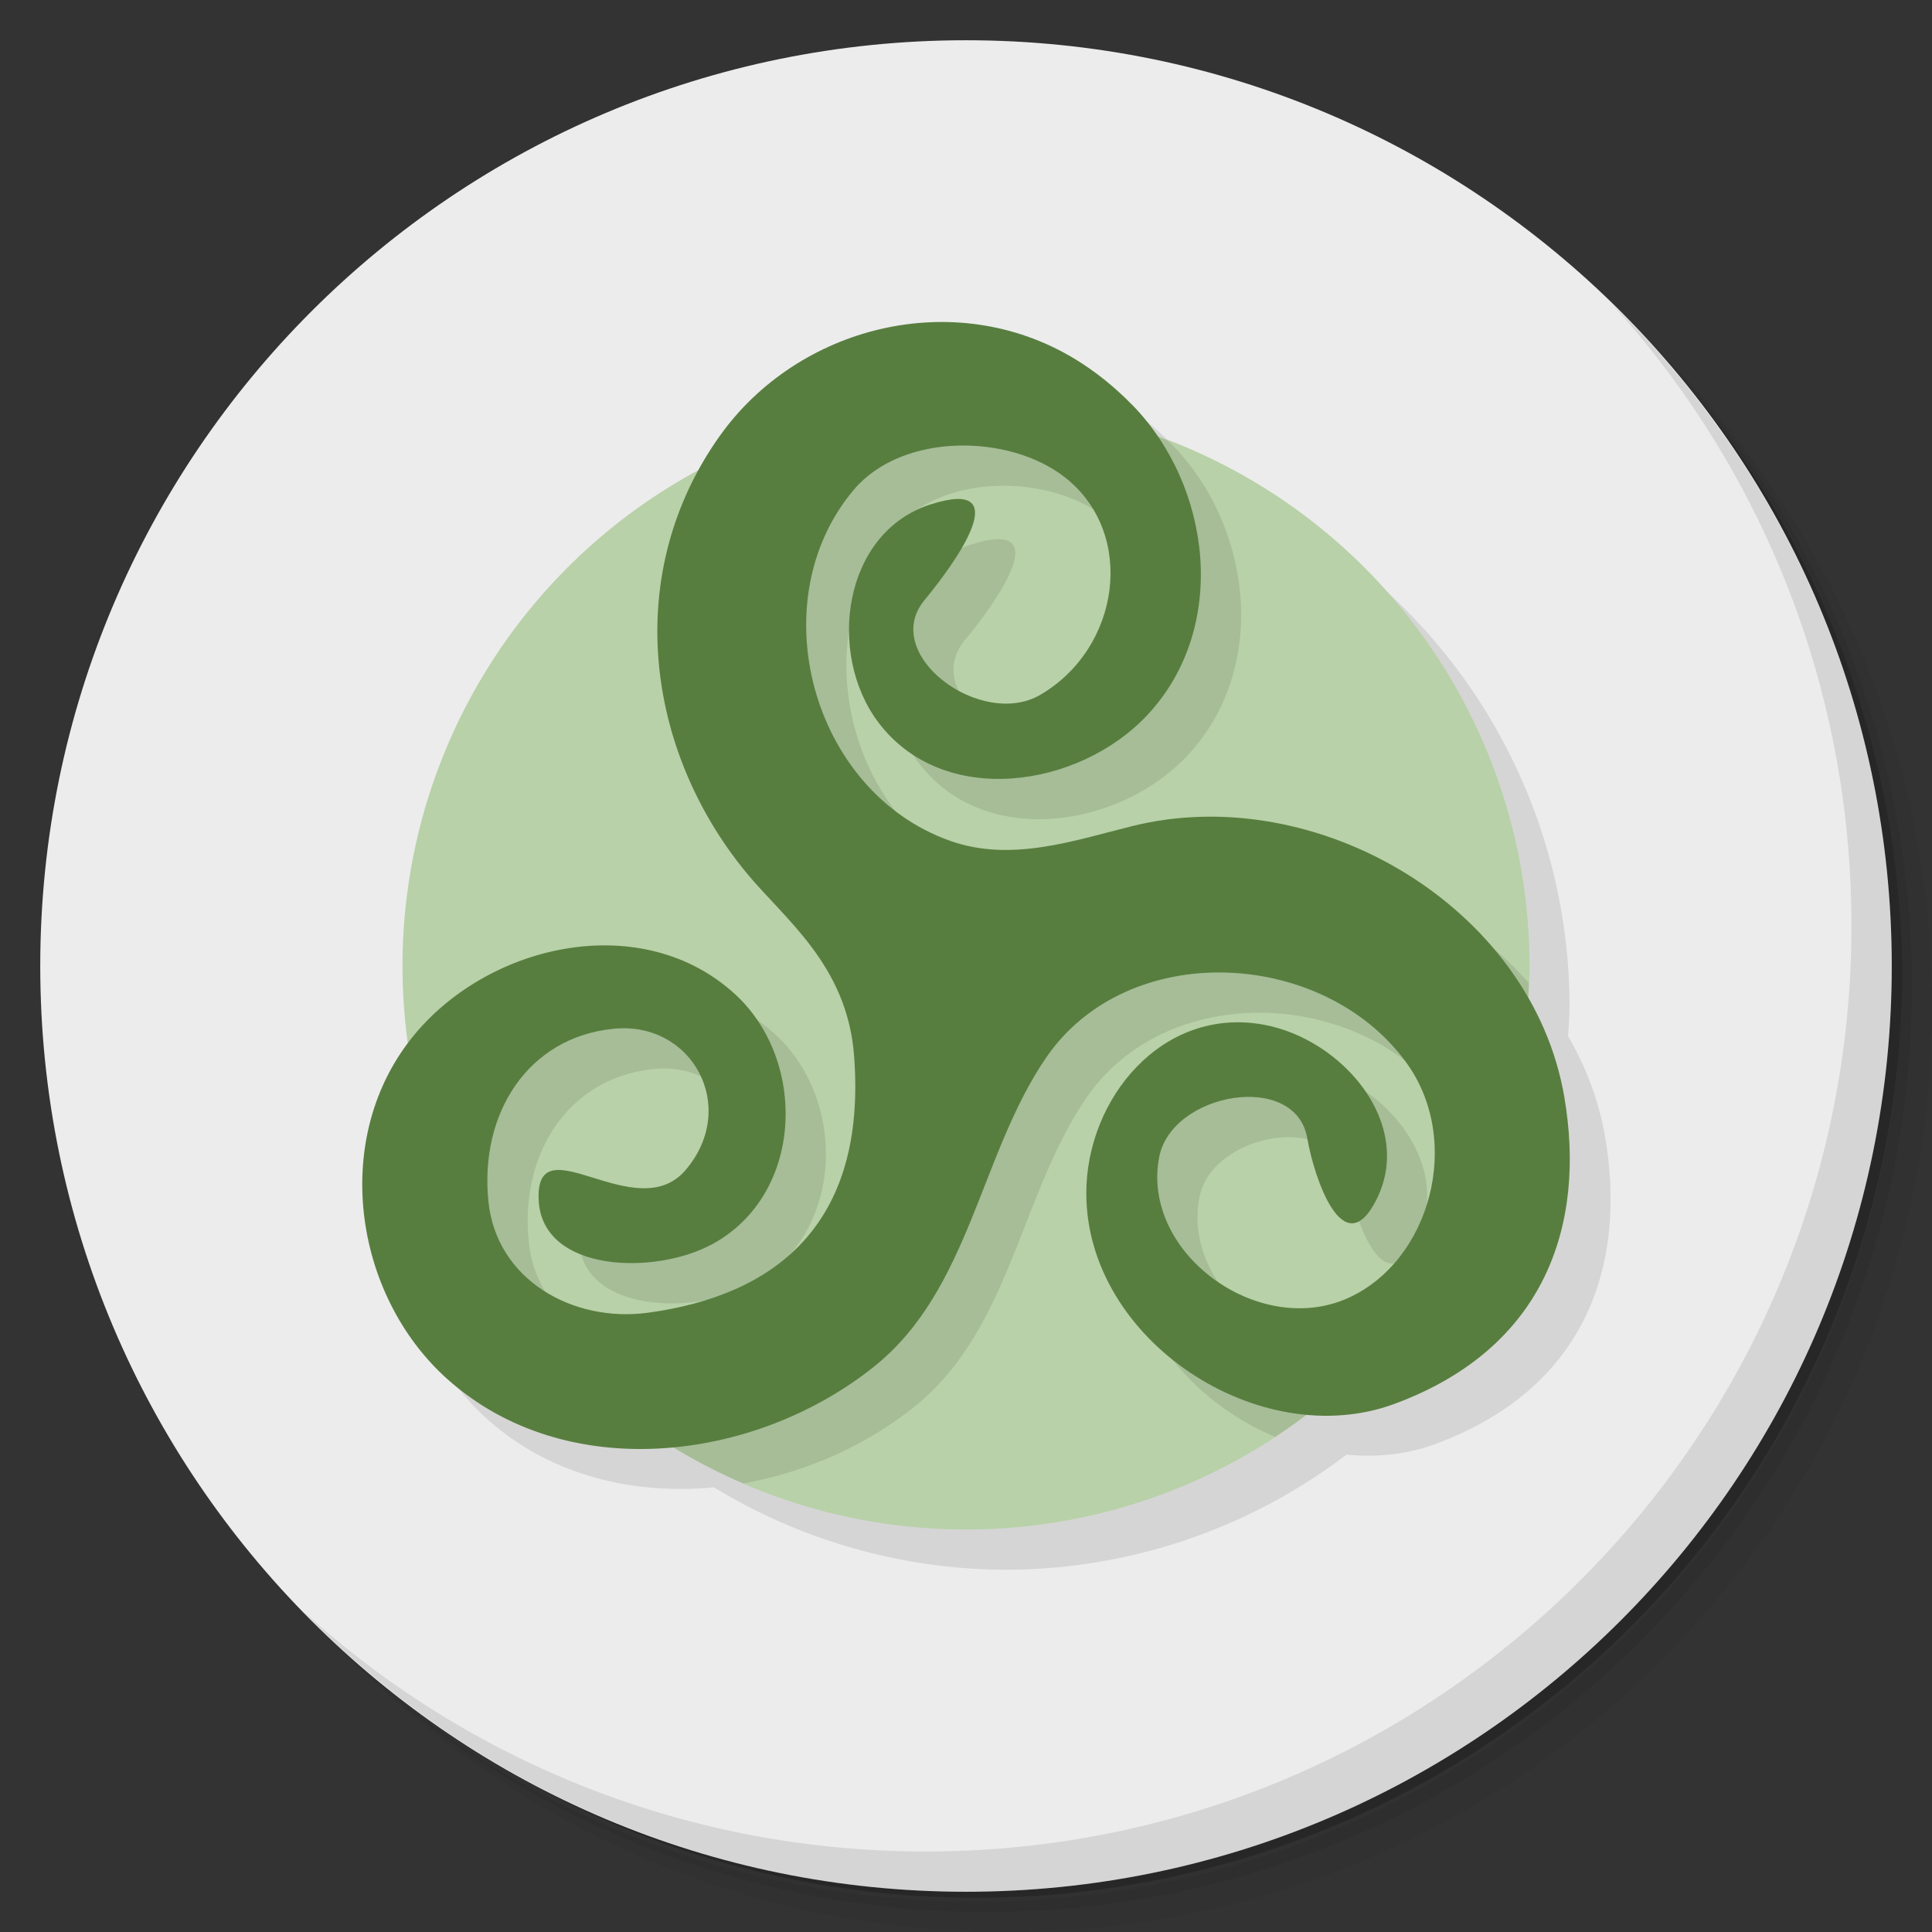 <?xml version="1.0" encoding="UTF-8" standalone="no"?>
<svg
   xmlns:dc="http://purl.org/dc/elements/1.1/"
   xmlns:cc="http://creativecommons.org/ns#"
   xmlns:rdf="http://www.w3.org/1999/02/22-rdf-syntax-ns#"
   xmlns:svg="http://www.w3.org/2000/svg"
   xmlns="http://www.w3.org/2000/svg"
   xmlns:sodipodi="http://sodipodi.sourceforge.net/DTD/sodipodi-0.dtd"
   xmlns:inkscape="http://www.inkscape.org/namespaces/inkscape"
   id="svg2"
   viewBox="0 0 48 48"
   version="1.1"
   sodipodi:docname="easyrpg.svg"
   inkscape:version="0.92.2 5c3e80d, 2017-08-06">
  <rect x="0" y="0" width="48" height="48" fill="#333333" stroke="none"/>
  <sodipodi:namedview
     pagecolor="#ffffff"
     bordercolor="#666666"
     borderopacity="1"
     objecttolerance="10"
     gridtolerance="10"
     guidetolerance="10"
     inkscape:pageopacity="0"
     inkscape:pageshadow="2"
     inkscape:window-width="785"
     inkscape:window-height="480"
     id="namedview26"
     showgrid="false"
     inkscape:zoom="4.9166667"
     inkscape:cx="24"
     inkscape:cy="24"
     inkscape:window-x="74"
     inkscape:window-y="27"
     inkscape:window-maximized="0"
     inkscape:current-layer="svg2" />
  <defs
     id="defs4">
    <linearGradient
       id="linearGradient3764"
       gradientTransform="matrix(0 -1 1 0 -0 48)"
       x2="47"
       gradientUnits="userSpaceOnUse"
       x1="1">
      <stop
         id="stop7"
         offset="0"
         style="stop-color:#75a45e;stop-opacity:.996" />
      <stop
         id="stop9"
         style="stop-color:#80ab6b;stop-opacity:.996"
         offset="1" />
    </linearGradient>
  </defs>
  <g
     id="g11">
    <path
       id="path13"
       d="m36.31 5c5.859 4.062 9.688 10.831 9.688 18.5 0 12.426-10.07 22.5-22.5 22.5-7.669 0-14.438-3.828-18.5-9.688 1.037 1.822 2.306 3.499 3.781 4.969 4.085 3.712 9.514 5.969 15.469 5.969 12.703 0 23-10.298 23-23 0-5.954-2.256-11.384-5.969-15.469-1.469-1.475-3.147-2.744-4.969-3.781zm4.969 3.781c3.854 4.113 6.219 9.637 6.219 15.719 0 12.703-10.297 23-23 23-6.081 0-11.606-2.364-15.719-6.219 4.16 4.144 9.883 6.719 16.219 6.719 12.703 0 23-10.298 23-23 0-6.335-2.575-12.06-6.719-16.219z"
       style="opacity:.05" />
    <path
       id="path15"
       d="m41.28 8.781c3.712 4.085 5.969 9.514 5.969 15.469 0 12.703-10.297 23-23 23-5.954 0-11.384-2.256-15.469-5.969 4.113 3.854 9.637 6.219 15.719 6.219 12.703 0 23-10.298 23-23 0-6.081-2.364-11.606-6.219-15.719z"
       style="opacity:.1" />
    <path
       id="path17"
       d="m31.25 2.375c8.615 3.154 14.75 11.417 14.75 21.13 0 12.426-10.07 22.5-22.5 22.5-9.708 0-17.971-6.135-21.12-14.75a23 23 0 0 0 44.875 -7 23 23 0 0 0 -16 -21.875z"
       style="opacity:.2" />
  </g>
  <g
     id="g19"
     style="fill:#ececec">
    <path
       id="path21"
       d="m24 1c12.703 0 23 10.297 23 23s-10.297 23-23 23-23-10.297-23-23 10.297-23 23-23z"
       style="fill:#ececec" />
  </g>
  <g
     id="g23">
    <g
       id="g25">
      <g
         id="g27"
         transform="translate(1,1)">
        <g
           id="g29"
           style="opacity:.1">
          <!-- color: #abd240 -->
        </g>
      </g>
    </g>
  </g>
  <g
     id="g31">
    <g
       id="g33">
      <!-- color: #abd240 -->
    </g>
  </g>
  <g
     id="g35">
    <path
       id="path37"
       d="m40.03 7.531c3.712 4.084 5.969 9.514 5.969 15.469 0 12.703-10.297 23-23 23-5.954 0-11.384-2.256-15.469-5.969 4.178 4.291 10.01 6.969 16.469 6.969 12.703 0 23-10.298 23-23 0-6.462-2.677-12.291-6.969-16.469z"
       style="opacity:.1" />
  </g>
  <path
     id="circle4206"
     d="m24.105 9.006c-2.037 0.092-4.005 1.12-5.217 2.818-0.201 0.282-0.376 0.573-0.537 0.867a14 14 0 0 0 -7.356 12.308 14 14 0 0 0 0.146 1.91c-1.907 2.532-1.317 6.306 0.969 8.352 1.558 1.393 3.606 1.884 5.629 1.691a14 14 0 0 0 7.256 2.047 14 14 0 0 0 8.459 -2.859c0.745 0.07 1.495-0 2.203-0.262 3.762-1.39 4.76-4.467 4.223-7.621-0.154-0.902-0.474-1.746-0.922-2.514a14 14 0 0 0 0.037 -0.745 14 14 0 0 0 -9.203 -13.133c-0.193-0.287-0.411-0.558-0.652-0.805h-0.002c-0.432-0.441-0.914-0.835-1.444-1.154-1.122-0.676-2.367-0.957-3.589-0.902z"
     style="opacity:.1" />
  <circle
     id="path4173"
     cy="24"
     cx="24"
     r="14"
     style="fill:#b8d1a8" />
  <path
     id="path4211"
     d="m24 10a14 14 0 0 0 -3.943 0.576c-0.438 0.362-0.835 0.777-1.17 1.248-2.42 3.394-1.872 7.775 0.646 10.848 0.945 1.153 2.509 2.287 2.686 4.543 0.333 4.266-2.025 5.98-5.117 6.4-1.866 0.254-3.764-0.813-3.965-2.761-0.226-2.192 0.98-4.083 3.109-4.295 1.955-0.195 3.115 1.942 1.793 3.503-1.234 1.458-3.746-1.199-3.656 0.754 0.083 1.8 2.89 1.879 4.33 1.086 2.257-1.241 2.35-4.551 0.549-6.201-2.295-2.102-6.068-1.28-7.961 1-0.306 0.368-0.549 0.768-0.744 1.186a14 14 0 0 0 7.908 8.967c1.553-0.275 3.056-0.941 4.267-1.916 2.368-1.907 2.615-5.257 4.256-7.657 2.035-2.974 6.891-2.712 8.95 0.117 0.565 0.778 0.761 1.721 0.677 2.633a14 14 0 0 0 1.364 -5.613c-2.148-2.421-5.688-3.685-8.862-2.891-1.471 0.368-3.003 0.896-4.508 0.366-3.463-1.224-4.725-5.979-2.394-8.729 1.204-1.421 3.867-1.396 5.256-0.295 1.767 1.401 1.355 4.235-0.623 5.391-1.478 0.864-3.995-1.002-2.881-2.35 0.759-0.917 2.317-3.069 0.156-2.379-2.186 0.698-2.587 3.707-1.305 5.412 1.613 2.145 4.987 1.647 6.696-0.185 2.027-2.18 1.58-5.685-0.381-7.696h-0.002c-0.043-0.043-0.093-0.08-0.137-0.123a14 14 0 0 0 -4.994 -0.939zm7.922 16.402c-2.271-0.111-3.933 2.034-3.934 4.241-0.001 2.263 1.645 4.198 3.692 5.056a14 14 0 0 0 2.814 -2.451c-0.003 0.001-0.005 0.003-0.008 0.004-2.229 0.998-5.148-1.133-4.685-3.51 0.316-1.606 3.39-2.139 3.678-0.461 0.171 0.999 0.897 3.139 1.712 1.533 0.964-1.896-0.843-4.006-2.808-4.359-0.157-0.028-0.31-0.045-0.461-0.053z"
     style="isolation:auto;color:#000000;white-space:normal;color-rendering:auto;solid-color:#000000;opacity:.1;mix-blend-mode:normal;shape-rendering:auto;image-rendering:auto" />
  <path
     id="path41"
     isolation="auto"
     d="m28.133 10.062c1.961 2.01 2.408 5.516 0.38 7.695-1.709 1.832-5.082 2.33-6.694 0.186-1.282-1.706-0.881-4.715 1.305-5.412 2.161-0.69 0.603 1.462-0.156 2.38-1.114 1.348 1.403 3.214 2.881 2.35 1.978-1.156 2.389-3.99 0.622-5.391-1.389-1.101-4.051-1.127-5.255 0.294-2.331 2.75-1.069 7.505 2.394 8.728 1.504 0.531 3.038 0.003 4.509-0.365 4.586-1.148 9.941 2 10.747 6.732 0.537 3.154-0.46 6.23-4.22 7.62-3.343 1.236-7.659-1.571-7.657-5.236 0.001-2.353 1.891-4.637 4.395-4.187 1.965 0.353 3.772 2.462 2.809 4.358-0.815 1.605-1.542-0.534-1.714-1.533-0.288-1.679-3.361-1.145-3.678 0.461-0.463 2.376 2.456 4.508 4.685 3.51 2.052-0.918 2.867-3.909 1.452-5.854-2.058-2.83-6.915-3.091-8.95-0.117-1.641 2.399-1.888 5.751-4.255 7.658-2.966 2.387-7.671 2.962-10.619 0.324-2.347-2.101-2.913-6.033-0.814-8.562 1.893-2.28 5.668-3.103 7.962-1.001 1.801 1.65 1.708 4.961-0.549 6.202-1.44 0.793-4.247 0.714-4.33-1.086-0.09-1.953 2.422 0.705 3.656-0.753 1.322-1.562 0.161-3.698-1.794-3.504-2.129 0.212-3.336 2.103-3.11 4.294 0.201 1.948 2.1 3.014 3.966 2.761 3.093-0.42 5.45-2.133 5.117-6.399-0.176-2.256-1.739-3.389-2.684-4.543-2.519-3.072-3.067-7.454-0.647-10.848 1.937-2.717 5.811-3.717 8.802-1.915 0.529 0.319 1.011 0.711 1.442 1.153z"
     style="isolation:auto;color:#000000;white-space:normal;color-rendering:auto;solid-color:#000000;fill:#587e3f;mix-blend-mode:normal;shape-rendering:auto;image-rendering:auto"
     mix-blend-mode="normal"
     white-space="normal" />
</svg>
